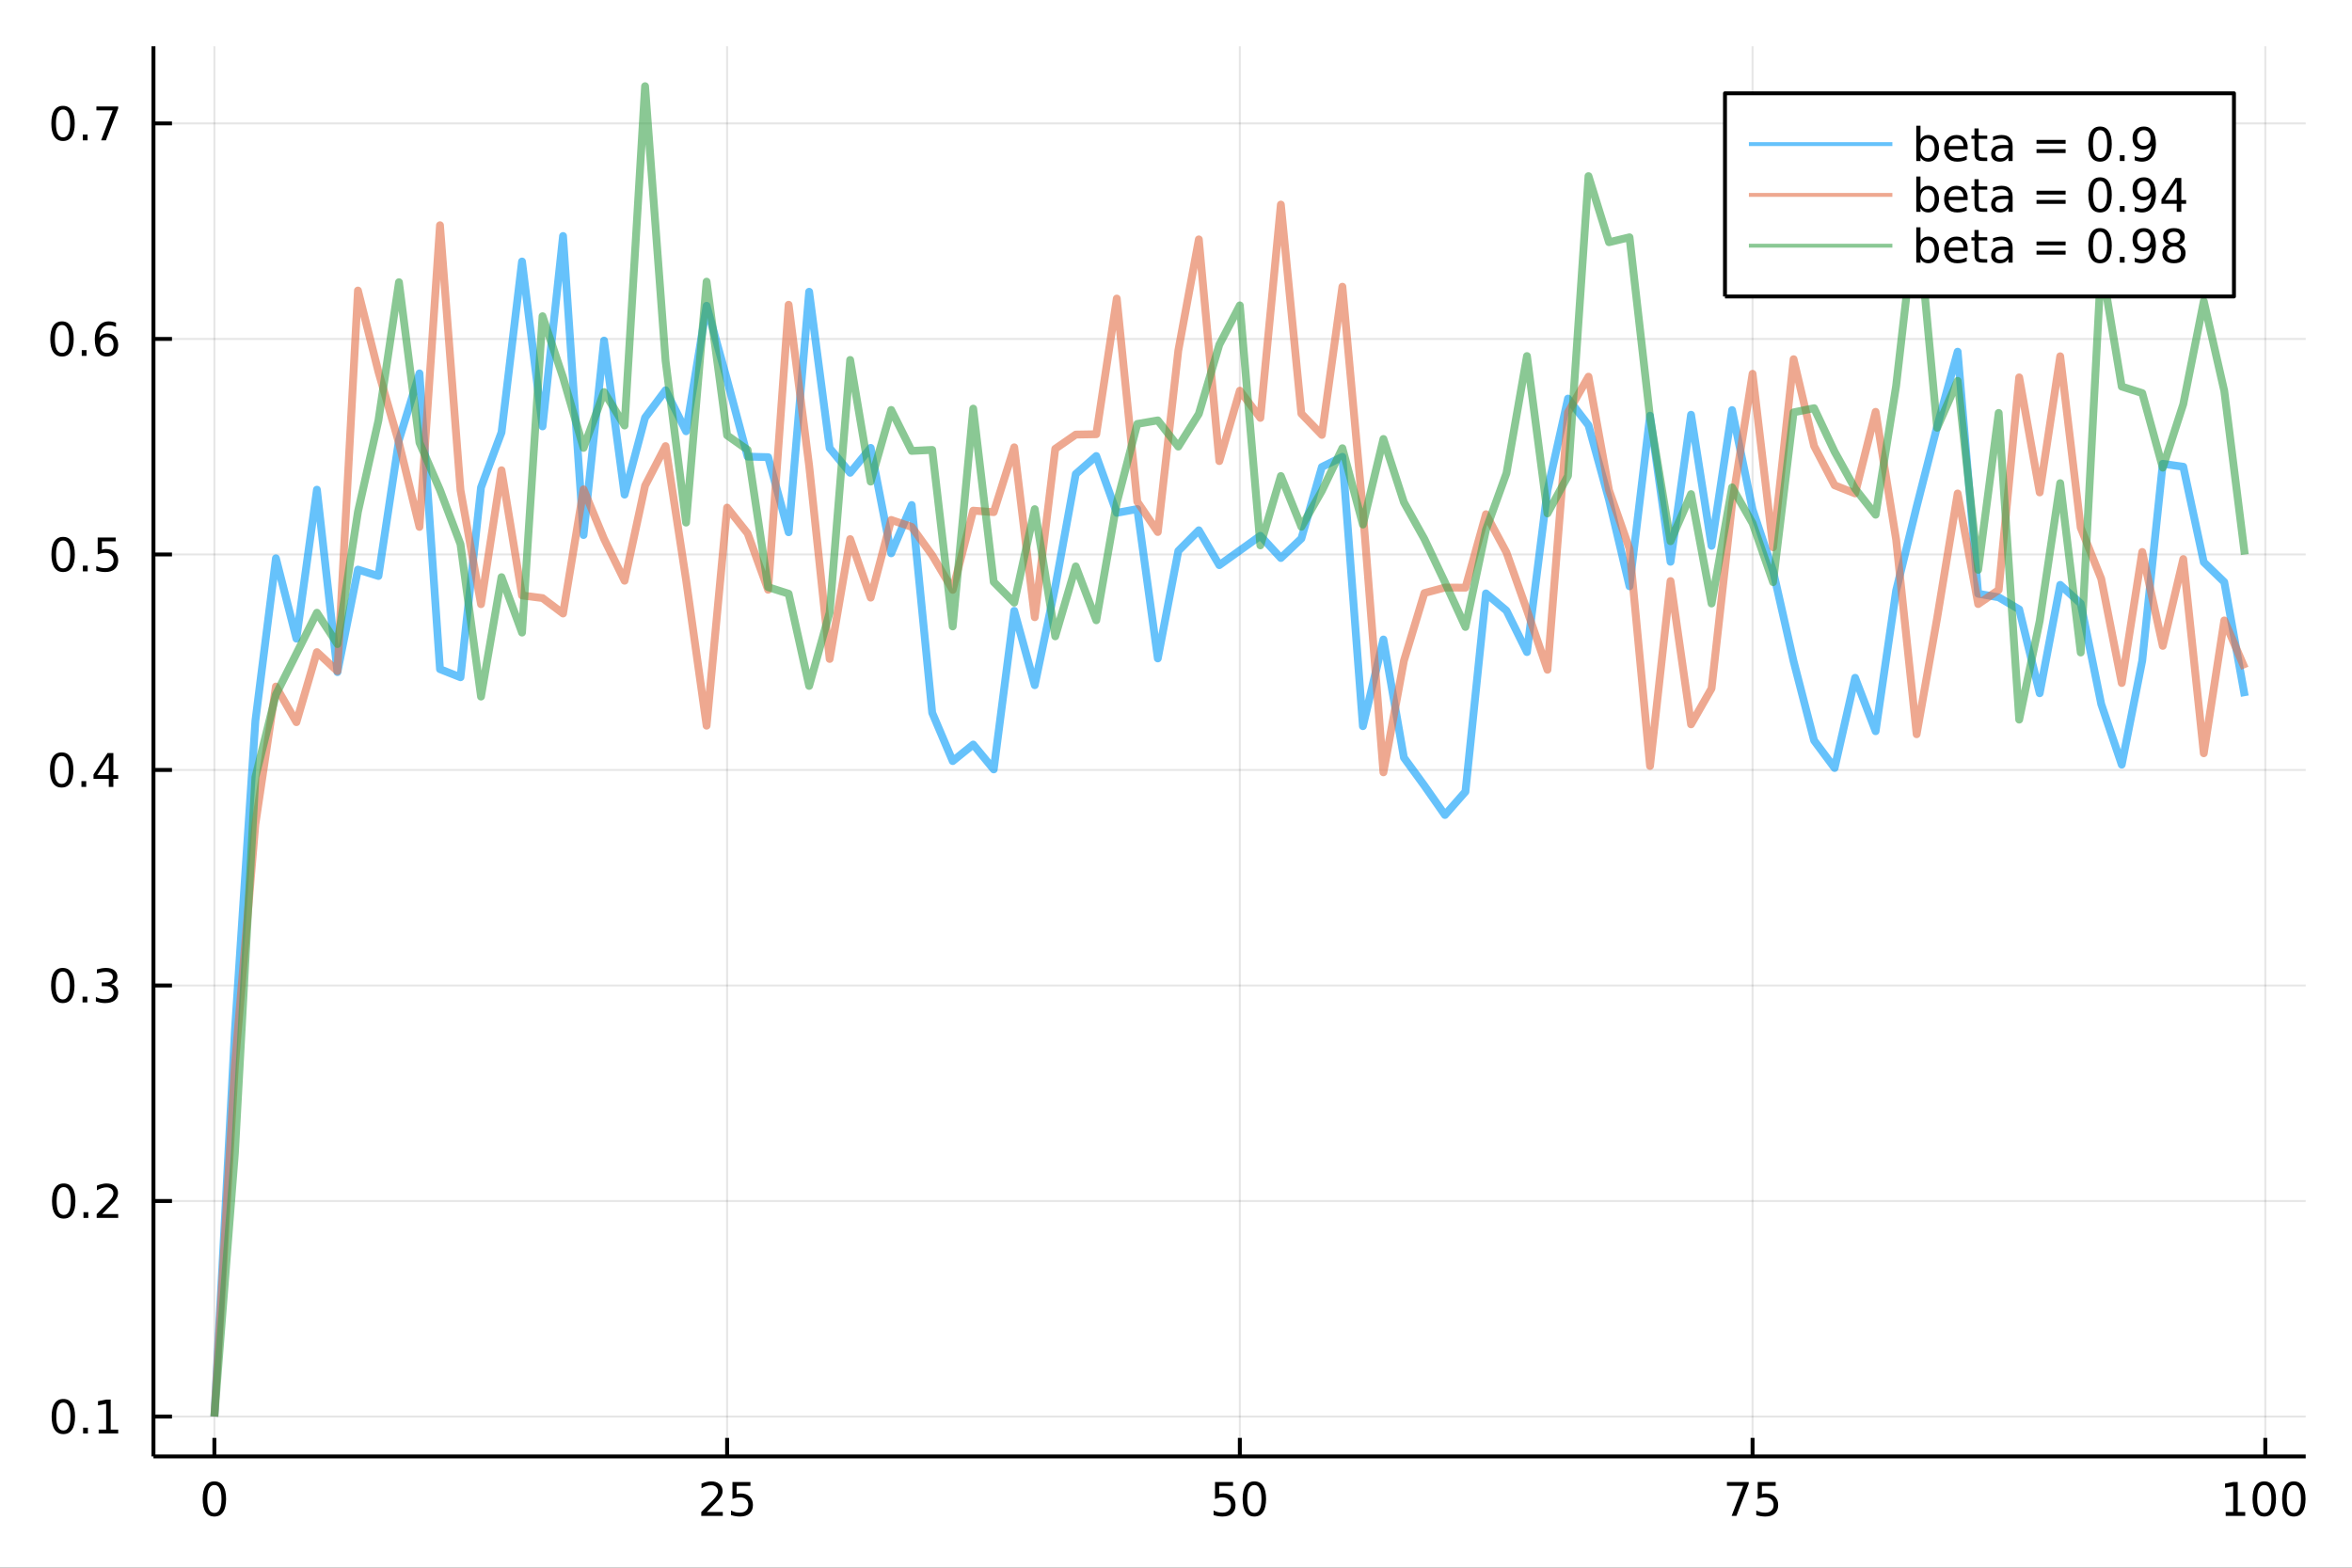 <?xml version="1.0" encoding="utf-8"?>
<svg xmlns="http://www.w3.org/2000/svg" xmlns:xlink="http://www.w3.org/1999/xlink" width="600" height="400" viewBox="0 0 2400 1600">
<rect x="0" y="0" width="2400" height="1600" fill="#333333" stroke="none"/>
<defs>
  <clipPath id="clip420">
    <rect x="0" y="0" width="2400" height="1600"/>
  </clipPath>
</defs>
<path clip-path="url(#clip420)" d="
M0 1600 L2400 1600 L2400 0 L0 0  Z
  " fill="#ffffff" fill-rule="evenodd" fill-opacity="1"/>
<defs>
  <clipPath id="clip421">
    <rect x="480" y="0" width="1681" height="1600"/>
  </clipPath>
</defs>
<path clip-path="url(#clip420)" d="
M156.598 1486.45 L2352.76 1486.45 L2352.76 47.244 L156.598 47.244  Z
  " fill="#ffffff" fill-rule="evenodd" fill-opacity="1"/>
<defs>
  <clipPath id="clip422">
    <rect x="156" y="47" width="2197" height="1440"/>
  </clipPath>
</defs>
<polyline clip-path="url(#clip422)" style="stroke:#000000; stroke-linecap:butt; stroke-linejoin:round; stroke-width:2; stroke-opacity:0.1; fill:none" points="
  218.754,1486.45 218.754,47.244 
  "/>
<polyline clip-path="url(#clip422)" style="stroke:#000000; stroke-linecap:butt; stroke-linejoin:round; stroke-width:2; stroke-opacity:0.1; fill:none" points="
  741.947,1486.45 741.947,47.244 
  "/>
<polyline clip-path="url(#clip422)" style="stroke:#000000; stroke-linecap:butt; stroke-linejoin:round; stroke-width:2; stroke-opacity:0.1; fill:none" points="
  1265.14,1486.45 1265.14,47.244 
  "/>
<polyline clip-path="url(#clip422)" style="stroke:#000000; stroke-linecap:butt; stroke-linejoin:round; stroke-width:2; stroke-opacity:0.1; fill:none" points="
  1788.33,1486.45 1788.33,47.244 
  "/>
<polyline clip-path="url(#clip422)" style="stroke:#000000; stroke-linecap:butt; stroke-linejoin:round; stroke-width:2; stroke-opacity:0.1; fill:none" points="
  2311.53,1486.45 2311.53,47.244 
  "/>
<polyline clip-path="url(#clip420)" style="stroke:#000000; stroke-linecap:butt; stroke-linejoin:round; stroke-width:4; stroke-opacity:1; fill:none" points="
  156.598,1486.45 2352.76,1486.45 
  "/>
<polyline clip-path="url(#clip420)" style="stroke:#000000; stroke-linecap:butt; stroke-linejoin:round; stroke-width:4; stroke-opacity:1; fill:none" points="
  218.754,1486.45 218.754,1467.55 
  "/>
<polyline clip-path="url(#clip420)" style="stroke:#000000; stroke-linecap:butt; stroke-linejoin:round; stroke-width:4; stroke-opacity:1; fill:none" points="
  741.947,1486.45 741.947,1467.55 
  "/>
<polyline clip-path="url(#clip420)" style="stroke:#000000; stroke-linecap:butt; stroke-linejoin:round; stroke-width:4; stroke-opacity:1; fill:none" points="
  1265.14,1486.45 1265.14,1467.55 
  "/>
<polyline clip-path="url(#clip420)" style="stroke:#000000; stroke-linecap:butt; stroke-linejoin:round; stroke-width:4; stroke-opacity:1; fill:none" points="
  1788.33,1486.45 1788.33,1467.55 
  "/>
<polyline clip-path="url(#clip420)" style="stroke:#000000; stroke-linecap:butt; stroke-linejoin:round; stroke-width:4; stroke-opacity:1; fill:none" points="
  2311.53,1486.45 2311.53,1467.55 
  "/>
<path clip-path="url(#clip420)" d="M218.754 1515.64 Q215.143 1515.64 213.314 1519.2 Q211.508 1522.75 211.508 1529.87 Q211.508 1536.98 213.314 1540.55 Q215.143 1544.09 218.754 1544.09 Q222.388 1544.09 224.193 1540.55 Q226.022 1536.98 226.022 1529.87 Q226.022 1522.75 224.193 1519.2 Q222.388 1515.64 218.754 1515.64 M218.754 1511.93 Q224.564 1511.93 227.619 1516.54 Q230.698 1521.12 230.698 1529.87 Q230.698 1538.6 227.619 1543.21 Q224.564 1547.79 218.754 1547.79 Q212.943 1547.79 209.865 1543.21 Q206.809 1538.6 206.809 1529.87 Q206.809 1521.12 209.865 1516.54 Q212.943 1511.93 218.754 1511.93 Z" fill="#000000" fill-rule="evenodd" fill-opacity="1" /><path clip-path="url(#clip420)" d="M721.218 1543.18 L737.538 1543.18 L737.538 1547.12 L715.593 1547.12 L715.593 1543.18 Q718.255 1540.43 722.839 1535.8 Q727.445 1531.15 728.626 1529.81 Q730.871 1527.28 731.751 1525.55 Q732.653 1523.79 732.653 1522.1 Q732.653 1519.34 730.709 1517.61 Q728.788 1515.87 725.686 1515.87 Q723.487 1515.87 721.033 1516.63 Q718.603 1517.4 715.825 1518.95 L715.825 1514.23 Q718.649 1513.09 721.102 1512.51 Q723.556 1511.93 725.593 1511.93 Q730.964 1511.93 734.158 1514.62 Q737.352 1517.31 737.352 1521.8 Q737.352 1523.93 736.542 1525.85 Q735.755 1527.74 733.649 1530.34 Q733.07 1531.01 729.968 1534.23 Q726.866 1537.42 721.218 1543.18 Z" fill="#000000" fill-rule="evenodd" fill-opacity="1" /><path clip-path="url(#clip420)" d="M747.399 1512.56 L765.755 1512.56 L765.755 1516.5 L751.681 1516.5 L751.681 1524.97 Q752.7 1524.62 753.718 1524.46 Q754.737 1524.27 755.755 1524.27 Q761.542 1524.27 764.922 1527.44 Q768.301 1530.62 768.301 1536.03 Q768.301 1541.61 764.829 1544.71 Q761.357 1547.79 755.037 1547.79 Q752.862 1547.79 750.593 1547.42 Q748.348 1547.05 745.94 1546.31 L745.94 1541.61 Q748.024 1542.74 750.246 1543.3 Q752.468 1543.86 754.945 1543.86 Q758.95 1543.86 761.287 1541.75 Q763.625 1539.64 763.625 1536.03 Q763.625 1532.42 761.287 1530.31 Q758.95 1528.21 754.945 1528.21 Q753.07 1528.21 751.195 1528.62 Q749.343 1529.04 747.399 1529.92 L747.399 1512.56 Z" fill="#000000" fill-rule="evenodd" fill-opacity="1" /><path clip-path="url(#clip420)" d="M1239.84 1512.56 L1258.2 1512.56 L1258.2 1516.5 L1244.12 1516.5 L1244.12 1524.97 Q1245.14 1524.62 1246.16 1524.46 Q1247.18 1524.27 1248.2 1524.27 Q1253.98 1524.27 1257.36 1527.44 Q1260.74 1530.62 1260.74 1536.03 Q1260.74 1541.61 1257.27 1544.71 Q1253.8 1547.79 1247.48 1547.79 Q1245.3 1547.79 1243.03 1547.42 Q1240.79 1547.05 1238.38 1546.31 L1238.38 1541.61 Q1240.47 1542.74 1242.69 1543.3 Q1244.91 1543.86 1247.39 1543.86 Q1251.39 1543.86 1253.73 1541.75 Q1256.07 1539.64 1256.07 1536.03 Q1256.07 1532.42 1253.73 1530.31 Q1251.39 1528.21 1247.39 1528.21 Q1245.51 1528.21 1243.64 1528.62 Q1241.78 1529.04 1239.84 1529.92 L1239.84 1512.56 Z" fill="#000000" fill-rule="evenodd" fill-opacity="1" /><path clip-path="url(#clip420)" d="M1279.96 1515.64 Q1276.34 1515.64 1274.52 1519.2 Q1272.71 1522.75 1272.71 1529.87 Q1272.71 1536.98 1274.52 1540.55 Q1276.34 1544.09 1279.96 1544.09 Q1283.59 1544.09 1285.4 1540.55 Q1287.22 1536.98 1287.22 1529.87 Q1287.22 1522.75 1285.4 1519.2 Q1283.59 1515.64 1279.96 1515.64 M1279.96 1511.93 Q1285.77 1511.93 1288.82 1516.54 Q1291.9 1521.12 1291.9 1529.87 Q1291.9 1538.6 1288.82 1543.21 Q1285.77 1547.79 1279.96 1547.79 Q1274.15 1547.79 1271.07 1543.21 Q1268.01 1538.6 1268.01 1529.87 Q1268.01 1521.12 1271.07 1516.54 Q1274.15 1511.93 1279.96 1511.93 Z" fill="#000000" fill-rule="evenodd" fill-opacity="1" /><path clip-path="url(#clip420)" d="M1762.19 1512.56 L1784.41 1512.56 L1784.41 1514.55 L1771.86 1547.12 L1766.98 1547.12 L1778.79 1516.5 L1762.19 1516.5 L1762.19 1512.56 Z" fill="#000000" fill-rule="evenodd" fill-opacity="1" /><path clip-path="url(#clip420)" d="M1793.58 1512.56 L1811.93 1512.56 L1811.93 1516.5 L1797.86 1516.5 L1797.86 1524.97 Q1798.88 1524.62 1799.9 1524.46 Q1800.92 1524.27 1801.93 1524.27 Q1807.72 1524.27 1811.1 1527.44 Q1814.48 1530.62 1814.48 1536.03 Q1814.48 1541.61 1811.01 1544.71 Q1807.54 1547.79 1801.22 1547.79 Q1799.04 1547.79 1796.77 1547.42 Q1794.53 1547.05 1792.12 1546.31 L1792.12 1541.61 Q1794.2 1542.74 1796.42 1543.3 Q1798.65 1543.86 1801.12 1543.86 Q1805.13 1543.86 1807.47 1541.75 Q1809.8 1539.64 1809.8 1536.03 Q1809.8 1532.42 1807.47 1530.31 Q1805.13 1528.21 1801.12 1528.21 Q1799.25 1528.21 1797.37 1528.62 Q1795.52 1529.04 1793.58 1529.92 L1793.58 1512.56 Z" fill="#000000" fill-rule="evenodd" fill-opacity="1" /><path clip-path="url(#clip420)" d="M2271.13 1543.18 L2278.77 1543.18 L2278.77 1516.82 L2270.46 1518.49 L2270.46 1514.23 L2278.73 1512.56 L2283.4 1512.56 L2283.4 1543.18 L2291.04 1543.18 L2291.04 1547.12 L2271.13 1547.12 L2271.13 1543.18 Z" fill="#000000" fill-rule="evenodd" fill-opacity="1" /><path clip-path="url(#clip420)" d="M2310.49 1515.64 Q2306.88 1515.64 2305.05 1519.2 Q2303.24 1522.75 2303.24 1529.87 Q2303.24 1536.98 2305.05 1540.55 Q2306.88 1544.09 2310.49 1544.09 Q2314.12 1544.09 2315.93 1540.55 Q2317.76 1536.98 2317.76 1529.87 Q2317.76 1522.75 2315.93 1519.2 Q2314.12 1515.64 2310.49 1515.64 M2310.49 1511.93 Q2316.3 1511.93 2319.35 1516.54 Q2322.43 1521.12 2322.43 1529.87 Q2322.43 1538.6 2319.35 1543.21 Q2316.3 1547.79 2310.49 1547.79 Q2304.68 1547.79 2301.6 1543.21 Q2298.54 1538.6 2298.54 1529.87 Q2298.54 1521.12 2301.6 1516.54 Q2304.68 1511.93 2310.49 1511.93 Z" fill="#000000" fill-rule="evenodd" fill-opacity="1" /><path clip-path="url(#clip420)" d="M2340.65 1515.64 Q2337.04 1515.64 2335.21 1519.2 Q2333.4 1522.75 2333.4 1529.87 Q2333.4 1536.98 2335.21 1540.55 Q2337.04 1544.09 2340.65 1544.09 Q2344.28 1544.09 2346.09 1540.55 Q2347.92 1536.98 2347.92 1529.87 Q2347.92 1522.75 2346.09 1519.2 Q2344.28 1515.64 2340.65 1515.64 M2340.65 1511.93 Q2346.46 1511.93 2349.51 1516.54 Q2352.59 1521.12 2352.59 1529.87 Q2352.59 1538.6 2349.51 1543.21 Q2346.46 1547.79 2340.65 1547.79 Q2334.84 1547.79 2331.76 1543.21 Q2328.7 1538.6 2328.7 1529.87 Q2328.7 1521.12 2331.76 1516.54 Q2334.84 1511.93 2340.65 1511.93 Z" fill="#000000" fill-rule="evenodd" fill-opacity="1" /><polyline clip-path="url(#clip422)" style="stroke:#000000; stroke-linecap:butt; stroke-linejoin:round; stroke-width:2; stroke-opacity:0.1; fill:none" points="
  156.598,1445.72 2352.76,1445.72 
  "/>
<polyline clip-path="url(#clip422)" style="stroke:#000000; stroke-linecap:butt; stroke-linejoin:round; stroke-width:2; stroke-opacity:0.1; fill:none" points="
  156.598,1225.76 2352.76,1225.76 
  "/>
<polyline clip-path="url(#clip422)" style="stroke:#000000; stroke-linecap:butt; stroke-linejoin:round; stroke-width:2; stroke-opacity:0.1; fill:none" points="
  156.598,1005.79 2352.76,1005.79 
  "/>
<polyline clip-path="url(#clip422)" style="stroke:#000000; stroke-linecap:butt; stroke-linejoin:round; stroke-width:2; stroke-opacity:0.1; fill:none" points="
  156.598,785.834 2352.76,785.834 
  "/>
<polyline clip-path="url(#clip422)" style="stroke:#000000; stroke-linecap:butt; stroke-linejoin:round; stroke-width:2; stroke-opacity:0.1; fill:none" points="
  156.598,565.874 2352.76,565.874 
  "/>
<polyline clip-path="url(#clip422)" style="stroke:#000000; stroke-linecap:butt; stroke-linejoin:round; stroke-width:2; stroke-opacity:0.1; fill:none" points="
  156.598,345.913 2352.76,345.913 
  "/>
<polyline clip-path="url(#clip422)" style="stroke:#000000; stroke-linecap:butt; stroke-linejoin:round; stroke-width:2; stroke-opacity:0.1; fill:none" points="
  156.598,125.953 2352.76,125.953 
  "/>
<polyline clip-path="url(#clip420)" style="stroke:#000000; stroke-linecap:butt; stroke-linejoin:round; stroke-width:4; stroke-opacity:1; fill:none" points="
  156.598,1486.45 156.598,47.244 
  "/>
<polyline clip-path="url(#clip420)" style="stroke:#000000; stroke-linecap:butt; stroke-linejoin:round; stroke-width:4; stroke-opacity:1; fill:none" points="
  156.598,1445.72 175.496,1445.72 
  "/>
<polyline clip-path="url(#clip420)" style="stroke:#000000; stroke-linecap:butt; stroke-linejoin:round; stroke-width:4; stroke-opacity:1; fill:none" points="
  156.598,1225.76 175.496,1225.76 
  "/>
<polyline clip-path="url(#clip420)" style="stroke:#000000; stroke-linecap:butt; stroke-linejoin:round; stroke-width:4; stroke-opacity:1; fill:none" points="
  156.598,1005.79 175.496,1005.79 
  "/>
<polyline clip-path="url(#clip420)" style="stroke:#000000; stroke-linecap:butt; stroke-linejoin:round; stroke-width:4; stroke-opacity:1; fill:none" points="
  156.598,785.834 175.496,785.834 
  "/>
<polyline clip-path="url(#clip420)" style="stroke:#000000; stroke-linecap:butt; stroke-linejoin:round; stroke-width:4; stroke-opacity:1; fill:none" points="
  156.598,565.874 175.496,565.874 
  "/>
<polyline clip-path="url(#clip420)" style="stroke:#000000; stroke-linecap:butt; stroke-linejoin:round; stroke-width:4; stroke-opacity:1; fill:none" points="
  156.598,345.913 175.496,345.913 
  "/>
<polyline clip-path="url(#clip420)" style="stroke:#000000; stroke-linecap:butt; stroke-linejoin:round; stroke-width:4; stroke-opacity:1; fill:none" points="
  156.598,125.953 175.496,125.953 
  "/>
<path clip-path="url(#clip420)" d="M64.65 1431.51 Q61.038 1431.51 59.21 1435.08 Q57.404 1438.62 57.404 1445.75 Q57.404 1452.86 59.21 1456.42 Q61.038 1459.96 64.65 1459.96 Q68.284 1459.96 70.089 1456.42 Q71.918 1452.86 71.918 1445.75 Q71.918 1438.62 70.089 1435.08 Q68.284 1431.51 64.65 1431.51 M64.65 1427.81 Q70.46 1427.81 73.515 1432.42 Q76.594 1437 76.594 1445.75 Q76.594 1454.48 73.515 1459.08 Q70.46 1463.67 64.65 1463.67 Q58.839 1463.67 55.761 1459.08 Q52.705 1454.48 52.705 1445.75 Q52.705 1437 55.761 1432.42 Q58.839 1427.81 64.65 1427.81 Z" fill="#000000" fill-rule="evenodd" fill-opacity="1" /><path clip-path="url(#clip420)" d="M84.811 1457.12 L89.696 1457.12 L89.696 1463 L84.811 1463 L84.811 1457.12 Z" fill="#000000" fill-rule="evenodd" fill-opacity="1" /><path clip-path="url(#clip420)" d="M100.691 1459.06 L108.33 1459.06 L108.33 1432.69 L100.02 1434.36 L100.02 1430.1 L108.283 1428.44 L112.959 1428.44 L112.959 1459.06 L120.598 1459.06 L120.598 1463 L100.691 1463 L100.691 1459.06 Z" fill="#000000" fill-rule="evenodd" fill-opacity="1" /><path clip-path="url(#clip420)" d="M65.02 1211.55 Q61.409 1211.55 59.58 1215.12 Q57.775 1218.66 57.775 1225.79 Q57.775 1232.9 59.58 1236.46 Q61.409 1240 65.02 1240 Q68.654 1240 70.46 1236.46 Q72.288 1232.9 72.288 1225.79 Q72.288 1218.66 70.46 1215.12 Q68.654 1211.55 65.02 1211.55 M65.02 1207.85 Q70.83 1207.85 73.885 1212.46 Q76.964 1217.04 76.964 1225.79 Q76.964 1234.52 73.885 1239.12 Q70.83 1243.71 65.02 1243.71 Q59.21 1243.71 56.131 1239.12 Q53.075 1234.52 53.075 1225.79 Q53.075 1217.04 56.131 1212.46 Q59.21 1207.85 65.02 1207.85 Z" fill="#000000" fill-rule="evenodd" fill-opacity="1" /><path clip-path="url(#clip420)" d="M85.182 1237.16 L90.066 1237.16 L90.066 1243.04 L85.182 1243.04 L85.182 1237.16 Z" fill="#000000" fill-rule="evenodd" fill-opacity="1" /><path clip-path="url(#clip420)" d="M104.279 1239.1 L120.598 1239.1 L120.598 1243.04 L98.654 1243.04 L98.654 1239.1 Q101.316 1236.35 105.899 1231.72 Q110.506 1227.06 111.686 1225.72 Q113.932 1223.2 114.811 1221.46 Q115.714 1219.7 115.714 1218.01 Q115.714 1215.26 113.77 1213.52 Q111.848 1211.79 108.746 1211.79 Q106.547 1211.79 104.094 1212.55 Q101.663 1213.31 98.885 1214.86 L98.885 1210.14 Q101.709 1209.01 104.163 1208.43 Q106.617 1207.85 108.654 1207.85 Q114.024 1207.85 117.219 1210.54 Q120.413 1213.22 120.413 1217.71 Q120.413 1219.84 119.603 1221.76 Q118.816 1223.66 116.709 1226.25 Q116.131 1226.92 113.029 1230.14 Q109.927 1233.34 104.279 1239.1 Z" fill="#000000" fill-rule="evenodd" fill-opacity="1" /><path clip-path="url(#clip420)" d="M64.071 991.593 Q60.46 991.593 58.631 995.158 Q56.825 998.7 56.825 1005.83 Q56.825 1012.94 58.631 1016.5 Q60.46 1020.04 64.071 1020.04 Q67.705 1020.04 69.51 1016.5 Q71.339 1012.94 71.339 1005.83 Q71.339 998.7 69.51 995.158 Q67.705 991.593 64.071 991.593 M64.071 987.89 Q69.881 987.89 72.936 992.496 Q76.015 997.08 76.015 1005.83 Q76.015 1014.56 72.936 1019.16 Q69.881 1023.75 64.071 1023.75 Q58.261 1023.75 55.182 1019.16 Q52.126 1014.56 52.126 1005.83 Q52.126 997.08 55.182 992.496 Q58.261 987.89 64.071 987.89 Z" fill="#000000" fill-rule="evenodd" fill-opacity="1" /><path clip-path="url(#clip420)" d="M84.233 1017.2 L89.117 1017.2 L89.117 1023.07 L84.233 1023.07 L84.233 1017.2 Z" fill="#000000" fill-rule="evenodd" fill-opacity="1" /><path clip-path="url(#clip420)" d="M113.469 1004.44 Q116.825 1005.16 118.7 1007.43 Q120.598 1009.7 120.598 1013.03 Q120.598 1018.14 117.08 1020.95 Q113.561 1023.75 107.08 1023.75 Q104.904 1023.75 102.589 1023.31 Q100.297 1022.89 97.844 1022.03 L97.844 1017.52 Q99.788 1018.65 102.103 1019.23 Q104.418 1019.81 106.941 1019.81 Q111.339 1019.81 113.631 1018.07 Q115.945 1016.34 115.945 1013.03 Q115.945 1009.97 113.793 1008.26 Q111.663 1006.52 107.844 1006.52 L103.816 1006.52 L103.816 1002.68 L108.029 1002.68 Q111.478 1002.68 113.307 1001.32 Q115.135 999.927 115.135 997.334 Q115.135 994.672 113.237 993.26 Q111.362 991.825 107.844 991.825 Q105.922 991.825 103.723 992.242 Q101.524 992.658 98.885 993.538 L98.885 989.371 Q101.547 988.631 103.862 988.26 Q106.2 987.89 108.26 987.89 Q113.584 987.89 116.686 990.32 Q119.788 992.728 119.788 996.848 Q119.788 999.718 118.145 1001.71 Q116.501 1003.68 113.469 1004.44 Z" fill="#000000" fill-rule="evenodd" fill-opacity="1" /><path clip-path="url(#clip420)" d="M62.937 771.633 Q59.325 771.633 57.497 775.198 Q55.691 778.739 55.691 785.869 Q55.691 792.975 57.497 796.54 Q59.325 800.082 62.937 800.082 Q66.571 800.082 68.376 796.54 Q70.205 792.975 70.205 785.869 Q70.205 778.739 68.376 775.198 Q66.571 771.633 62.937 771.633 M62.937 767.929 Q68.747 767.929 71.802 772.536 Q74.881 777.119 74.881 785.869 Q74.881 794.596 71.802 799.202 Q68.747 803.786 62.937 803.786 Q57.126 803.786 54.048 799.202 Q50.992 794.596 50.992 785.869 Q50.992 777.119 54.048 772.536 Q57.126 767.929 62.937 767.929 Z" fill="#000000" fill-rule="evenodd" fill-opacity="1" /><path clip-path="url(#clip420)" d="M83.098 797.235 L87.983 797.235 L87.983 803.114 L83.098 803.114 L83.098 797.235 Z" fill="#000000" fill-rule="evenodd" fill-opacity="1" /><path clip-path="url(#clip420)" d="M111.015 772.628 L99.21 791.077 L111.015 791.077 L111.015 772.628 M109.788 768.554 L115.668 768.554 L115.668 791.077 L120.598 791.077 L120.598 794.966 L115.668 794.966 L115.668 803.114 L111.015 803.114 L111.015 794.966 L95.413 794.966 L95.413 790.452 L109.788 768.554 Z" fill="#000000" fill-rule="evenodd" fill-opacity="1" /><path clip-path="url(#clip420)" d="M64.418 551.673 Q60.807 551.673 58.978 555.237 Q57.173 558.779 57.173 565.909 Q57.173 573.015 58.978 576.58 Q60.807 580.121 64.418 580.121 Q68.052 580.121 69.858 576.58 Q71.686 573.015 71.686 565.909 Q71.686 558.779 69.858 555.237 Q68.052 551.673 64.418 551.673 M64.418 547.969 Q70.228 547.969 73.284 552.575 Q76.362 557.159 76.362 565.909 Q76.362 574.635 73.284 579.242 Q70.228 583.825 64.418 583.825 Q58.608 583.825 55.529 579.242 Q52.474 574.635 52.474 565.909 Q52.474 557.159 55.529 552.575 Q58.608 547.969 64.418 547.969 Z" fill="#000000" fill-rule="evenodd" fill-opacity="1" /><path clip-path="url(#clip420)" d="M84.58 577.274 L89.464 577.274 L89.464 583.154 L84.58 583.154 L84.58 577.274 Z" fill="#000000" fill-rule="evenodd" fill-opacity="1" /><path clip-path="url(#clip420)" d="M99.696 548.594 L118.052 548.594 L118.052 552.529 L103.978 552.529 L103.978 561.001 Q104.996 560.654 106.015 560.492 Q107.033 560.307 108.052 560.307 Q113.839 560.307 117.219 563.478 Q120.598 566.649 120.598 572.066 Q120.598 577.645 117.126 580.746 Q113.654 583.825 107.334 583.825 Q105.159 583.825 102.89 583.455 Q100.645 583.084 98.237 582.344 L98.237 577.645 Q100.321 578.779 102.543 579.334 Q104.765 579.89 107.242 579.89 Q111.246 579.89 113.584 577.784 Q115.922 575.677 115.922 572.066 Q115.922 568.455 113.584 566.348 Q111.246 564.242 107.242 564.242 Q105.367 564.242 103.492 564.659 Q101.64 565.075 99.696 565.955 L99.696 548.594 Z" fill="#000000" fill-rule="evenodd" fill-opacity="1" /><path clip-path="url(#clip420)" d="M63.261 331.712 Q59.65 331.712 57.821 335.277 Q56.015 338.819 56.015 345.948 Q56.015 353.055 57.821 356.619 Q59.65 360.161 63.261 360.161 Q66.895 360.161 68.7 356.619 Q70.529 353.055 70.529 345.948 Q70.529 338.819 68.7 335.277 Q66.895 331.712 63.261 331.712 M63.261 328.008 Q69.071 328.008 72.126 332.615 Q75.205 337.198 75.205 345.948 Q75.205 354.675 72.126 359.281 Q69.071 363.865 63.261 363.865 Q57.45 363.865 54.372 359.281 Q51.316 354.675 51.316 345.948 Q51.316 337.198 54.372 332.615 Q57.45 328.008 63.261 328.008 Z" fill="#000000" fill-rule="evenodd" fill-opacity="1" /><path clip-path="url(#clip420)" d="M83.422 357.314 L88.307 357.314 L88.307 363.193 L83.422 363.193 L83.422 357.314 Z" fill="#000000" fill-rule="evenodd" fill-opacity="1" /><path clip-path="url(#clip420)" d="M109.071 344.05 Q105.922 344.05 104.071 346.203 Q102.242 348.355 102.242 352.105 Q102.242 355.832 104.071 358.008 Q105.922 360.161 109.071 360.161 Q112.219 360.161 114.047 358.008 Q115.899 355.832 115.899 352.105 Q115.899 348.355 114.047 346.203 Q112.219 344.05 109.071 344.05 M118.353 329.397 L118.353 333.657 Q116.594 332.823 114.788 332.383 Q113.006 331.944 111.246 331.944 Q106.617 331.944 104.163 335.069 Q101.733 338.194 101.385 344.513 Q102.751 342.499 104.811 341.434 Q106.871 340.346 109.348 340.346 Q114.557 340.346 117.566 343.518 Q120.598 346.666 120.598 352.105 Q120.598 357.43 117.45 360.647 Q114.302 363.865 109.071 363.865 Q103.075 363.865 99.904 359.281 Q96.733 354.675 96.733 345.948 Q96.733 337.754 100.621 332.893 Q104.51 328.008 111.061 328.008 Q112.82 328.008 114.603 328.356 Q116.408 328.703 118.353 329.397 Z" fill="#000000" fill-rule="evenodd" fill-opacity="1" /><path clip-path="url(#clip420)" d="M64.325 111.752 Q60.714 111.752 58.886 115.316 Q57.08 118.858 57.08 125.988 Q57.08 133.094 58.886 136.659 Q60.714 140.201 64.325 140.201 Q67.96 140.201 69.765 136.659 Q71.594 133.094 71.594 125.988 Q71.594 118.858 69.765 115.316 Q67.96 111.752 64.325 111.752 M64.325 108.048 Q70.135 108.048 73.191 112.654 Q76.27 117.238 76.27 125.988 Q76.27 134.714 73.191 139.321 Q70.135 143.904 64.325 143.904 Q58.515 143.904 55.437 139.321 Q52.381 134.714 52.381 125.988 Q52.381 117.238 55.437 112.654 Q58.515 108.048 64.325 108.048 Z" fill="#000000" fill-rule="evenodd" fill-opacity="1" /><path clip-path="url(#clip420)" d="M84.487 137.353 L89.371 137.353 L89.371 143.233 L84.487 143.233 L84.487 137.353 Z" fill="#000000" fill-rule="evenodd" fill-opacity="1" /><path clip-path="url(#clip420)" d="M98.376 108.673 L120.598 108.673 L120.598 110.664 L108.052 143.233 L103.168 143.233 L114.973 112.608 L98.376 112.608 L98.376 108.673 Z" fill="#000000" fill-rule="evenodd" fill-opacity="1" /><polyline clip-path="url(#clip422)" style="stroke:#009af9; stroke-linecap:butt; stroke-linejoin:round; stroke-width:8; stroke-opacity:0.6; fill:none" points="
  218.754,1445.72 239.681,1052.19 260.609,735.672 281.537,569.8 302.465,651.797 323.392,499.764 344.32,685.961 365.248,581.324 386.176,587.873 407.103,449.082 
  428.031,381.071 448.959,682.959 469.887,691.239 490.814,497.496 511.742,441.285 532.67,266.882 553.598,435.202 574.525,240.873 595.453,546.069 616.381,347.571 
  637.309,504.836 658.236,426.257 679.164,398.269 700.092,440.159 721.02,312.087 741.947,387.835 762.875,466.026 783.803,466.58 804.731,543.244 825.658,297.764 
  846.586,457.409 867.514,482.548 888.442,457.099 909.369,564.751 930.297,515.415 951.225,727.495 972.152,776.786 993.08,759.874 1014.01,785.286 1034.94,623.42 
  1055.86,699.304 1076.79,599.004 1097.72,483.778 1118.65,465.406 1139.57,523.419 1160.5,519.538 1181.43,672.02 1202.36,562.306 1223.29,541.2 1244.21,576.792 
  1265.14,561.809 1286.07,546.826 1307,569.533 1327.92,549.657 1348.85,476.597 1369.78,466.237 1390.71,741.153 1411.64,652.678 1432.56,773.246 1453.49,801.89 
  1474.42,831.797 1495.35,807.995 1516.27,605.659 1537.2,623.218 1558.13,665.528 1579.06,500.459 1599.98,406.794 1620.91,434.039 1641.84,510.046 1662.77,598.358 
  1683.7,424.275 1704.62,573.369 1725.55,423.3 1746.48,557.079 1767.41,418.524 1788.33,519.948 1809.26,582.603 1830.19,674.89 1851.12,755.746 1872.05,783.85 
  1892.97,691.757 1913.9,746.293 1934.83,602.715 1955.76,517.131 1976.68,435.249 1997.61,358.924 2018.54,605.989 2039.47,609.606 2060.4,621.926 2081.32,707.555 
  2102.25,596.911 2123.18,615.96 2144.11,718.637 2165.03,780.42 2185.96,674.237 2206.89,473.353 2227.82,476.344 2248.75,573.788 2269.67,594.067 2290.6,710.507 
  
  "/>
<polyline clip-path="url(#clip422)" style="stroke:#e26f46; stroke-linecap:butt; stroke-linejoin:round; stroke-width:8; stroke-opacity:0.6; fill:none" points="
  218.754,1445.72 239.681,1087.58 260.609,841.169 281.537,700.671 302.465,737.066 323.392,665.539 344.32,684.935 365.248,296.532 386.176,379.557 407.103,452.089 
  428.031,537.798 448.959,229.888 469.887,500.208 490.814,616.659 511.742,479.952 532.67,607.708 553.598,610.399 574.525,626.165 595.453,499.453 616.381,550.055 
  637.309,592.707 658.236,495.726 679.164,455.293 700.092,591.971 721.02,740.652 741.947,518.074 762.875,544.376 783.803,601.935 804.731,311.043 825.658,475.291 
  846.586,672.54 867.514,550.212 888.442,609.983 909.369,530.659 930.297,537.745 951.225,566.682 972.152,602.023 993.08,521.173 1014.01,522.697 1034.94,456.516 
  1055.86,629.952 1076.79,458.042 1097.72,443.537 1118.65,443.181 1139.57,304.711 1160.5,512.038 1181.43,542.991 1202.36,357.775 1223.29,244.323 1244.21,470.607 
  1265.14,398.727 1286.07,426.534 1307,208.789 1327.92,422.179 1348.85,443.872 1369.78,292.601 1390.71,521.771 1411.64,788.275 1432.56,674.399 1453.49,605.276 
  1474.42,599.666 1495.35,599.788 1516.27,524.805 1537.2,563.853 1558.13,622.784 1579.06,683.598 1599.98,420.89 1620.91,384.429 1641.84,500.269 1662.77,560.135 
  1683.7,781.764 1704.62,593.018 1725.55,739.281 1746.48,702.656 1767.41,514.58 1788.33,381.494 1809.26,558.62 1830.19,366.599 1851.12,455.261 1872.05,495.285 
  1892.97,503.602 1913.9,420.32 1934.83,550.799 1955.76,749.381 1976.68,630.749 1997.61,503.616 2018.54,616.529 2039.47,602.121 2060.4,385.149 2081.32,502.595 
  2102.25,363.617 2123.18,538.552 2144.11,590.711 2165.03,697.105 2185.96,563.32 2206.89,659.184 2227.82,570.589 2248.75,768.799 2269.67,633.216 2290.6,682.018 
  
  "/>
<polyline clip-path="url(#clip422)" style="stroke:#3da44d; stroke-linecap:butt; stroke-linejoin:round; stroke-width:8; stroke-opacity:0.6; fill:none" points="
  218.754,1445.72 239.681,1177.2 260.609,793.193 281.537,708.917 302.465,667.149 323.392,625.359 344.32,657.355 365.248,522.409 386.176,429.021 407.103,288.009 
  428.031,451.77 448.959,500.085 469.887,555.441 490.814,710.945 511.742,589.043 532.67,645.629 553.598,322.726 574.525,385.16 595.453,457.144 616.381,400.146 
  637.309,434.283 658.236,87.976 679.164,368.313 700.092,533.398 721.02,287.45 741.947,444.333 762.875,459.107 783.803,599.243 804.731,605.964 825.658,700.073 
  846.586,625.156 867.514,367.35 888.442,491.55 909.369,418.394 930.297,460.203 951.225,459.193 972.152,639.372 993.08,417.039 1014.01,593.933 1034.94,615.065 
  1055.86,519.627 1076.79,649.463 1097.72,578.071 1118.65,633.087 1139.57,513.135 1160.5,432.659 1181.43,429.046 1202.36,455.825 1223.29,422.376 1244.21,351.801 
  1265.14,311.696 1286.07,556.631 1307,485.829 1327.92,537.648 1348.85,501.005 1369.78,457.45 1390.71,535.352 1411.64,448.017 1432.56,512.63 1453.49,550.192 
  1474.42,594.272 1495.35,639.876 1516.27,540.787 1537.2,483.024 1558.13,363.391 1579.06,523.993 1599.98,485.674 1620.91,179.765 1641.84,247.228 1662.77,242.171 
  1683.7,425.829 1704.62,552.389 1725.55,504.277 1746.48,615.947 1767.41,497.438 1788.33,533.985 1809.26,594.147 1830.19,420.855 1851.12,416.6 1872.05,461.031 
  1892.97,498.776 1913.9,525.34 1934.83,393.789 1955.76,211.213 1976.68,436.6 1997.61,388.709 2018.54,581.591 2039.47,421.447 2060.4,734.476 2081.32,633.668 
  2102.25,493.105 2123.18,665.978 2144.11,268.716 2165.03,394.532 2185.96,401.208 2206.89,477.3 2227.82,412.5 2248.75,307.416 2269.67,398.996 2290.6,565.998 
  
  "/>
<path clip-path="url(#clip420)" d="
M1760.19 302.578 L2279.55 302.578 L2279.55 95.218 L1760.19 95.218  Z
  " fill="#ffffff" fill-rule="evenodd" fill-opacity="1"/>
<polyline clip-path="url(#clip420)" style="stroke:#000000; stroke-linecap:butt; stroke-linejoin:round; stroke-width:4; stroke-opacity:1; fill:none" points="
  1760.19,302.578 2279.55,302.578 2279.55,95.218 1760.19,95.218 1760.19,302.578 
  "/>
<polyline clip-path="url(#clip420)" style="stroke:#009af9; stroke-linecap:butt; stroke-linejoin:round; stroke-width:4; stroke-opacity:0.6; fill:none" points="
  1784.59,147.058 1931,147.058 
  "/>
<path clip-path="url(#clip420)" d="M1974.17 151.398 Q1974.17 146.699 1972.23 144.037 Q1970.31 141.352 1966.93 141.352 Q1963.55 141.352 1961.61 144.037 Q1959.68 146.699 1959.68 151.398 Q1959.68 156.097 1961.61 158.782 Q1963.55 161.444 1966.93 161.444 Q1970.31 161.444 1972.23 158.782 Q1974.17 156.097 1974.17 151.398 M1959.68 142.347 Q1961.03 140.032 1963.06 138.921 Q1965.12 137.787 1967.97 137.787 Q1972.69 137.787 1975.63 141.537 Q1978.6 145.287 1978.6 151.398 Q1978.6 157.509 1975.63 161.259 Q1972.69 165.009 1967.97 165.009 Q1965.12 165.009 1963.06 163.898 Q1961.03 162.763 1959.68 160.449 L1959.68 164.338 L1955.4 164.338 L1955.4 128.319 L1959.68 128.319 L1959.68 142.347 Z" fill="#000000" fill-rule="evenodd" fill-opacity="1" /><path clip-path="url(#clip420)" d="M2007.83 150.31 L2007.83 152.393 L1988.25 152.393 Q1988.53 156.791 1990.89 159.106 Q1993.27 161.398 1997.51 161.398 Q1999.96 161.398 2002.25 160.796 Q2004.57 160.194 2006.84 158.99 L2006.84 163.018 Q2004.54 163.99 2002.14 164.5 Q1999.73 165.009 1997.25 165.009 Q1991.05 165.009 1987.42 161.398 Q1983.8 157.787 1983.8 151.629 Q1983.8 145.264 1987.23 141.537 Q1990.68 137.787 1996.51 137.787 Q2001.74 137.787 2004.78 141.166 Q2007.83 144.523 2007.83 150.31 M2003.57 149.06 Q2003.53 145.565 2001.6 143.481 Q1999.71 141.398 1996.56 141.398 Q1992.99 141.398 1990.84 143.412 Q1988.71 145.426 1988.39 149.083 L2003.57 149.06 Z" fill="#000000" fill-rule="evenodd" fill-opacity="1" /><path clip-path="url(#clip420)" d="M2019.04 131.051 L2019.04 138.412 L2027.81 138.412 L2027.81 141.722 L2019.04 141.722 L2019.04 155.796 Q2019.04 158.967 2019.89 159.87 Q2020.77 160.773 2023.43 160.773 L2027.81 160.773 L2027.81 164.338 L2023.43 164.338 Q2018.5 164.338 2016.63 162.509 Q2014.75 160.657 2014.75 155.796 L2014.75 141.722 L2011.63 141.722 L2011.63 138.412 L2014.75 138.412 L2014.75 131.051 L2019.04 131.051 Z" fill="#000000" fill-rule="evenodd" fill-opacity="1" /><path clip-path="url(#clip420)" d="M2045.19 151.305 Q2040.03 151.305 2038.04 152.486 Q2036.05 153.666 2036.05 156.514 Q2036.05 158.782 2037.53 160.125 Q2039.04 161.444 2041.6 161.444 Q2045.15 161.444 2047.28 158.944 Q2049.43 156.421 2049.43 152.254 L2049.43 151.305 L2045.19 151.305 M2053.69 149.546 L2053.69 164.338 L2049.43 164.338 L2049.43 160.402 Q2047.97 162.763 2045.79 163.898 Q2043.62 165.009 2040.47 165.009 Q2036.49 165.009 2034.13 162.787 Q2031.79 160.541 2031.79 156.791 Q2031.79 152.416 2034.71 150.194 Q2037.65 147.972 2043.46 147.972 L2049.43 147.972 L2049.43 147.555 Q2049.43 144.615 2047.48 143.018 Q2045.56 141.398 2042.07 141.398 Q2039.85 141.398 2037.74 141.93 Q2035.63 142.463 2033.69 143.527 L2033.69 139.592 Q2036.03 138.69 2038.23 138.25 Q2040.42 137.787 2042.51 137.787 Q2048.13 137.787 2050.91 140.703 Q2053.69 143.62 2053.69 149.546 Z" fill="#000000" fill-rule="evenodd" fill-opacity="1" /><path clip-path="url(#clip420)" d="M2078.09 142.81 L2107.76 142.81 L2107.76 146.699 L2078.09 146.699 L2078.09 142.81 M2078.09 152.254 L2107.76 152.254 L2107.76 156.189 L2078.09 156.189 L2078.09 152.254 Z" fill="#000000" fill-rule="evenodd" fill-opacity="1" /><path clip-path="url(#clip420)" d="M2142.92 132.856 Q2139.31 132.856 2137.48 136.421 Q2135.68 139.963 2135.68 147.092 Q2135.68 154.199 2137.48 157.764 Q2139.31 161.305 2142.92 161.305 Q2146.56 161.305 2148.36 157.764 Q2150.19 154.199 2150.19 147.092 Q2150.19 139.963 2148.36 136.421 Q2146.56 132.856 2142.92 132.856 M2142.92 129.153 Q2148.73 129.153 2151.79 133.759 Q2154.87 138.342 2154.87 147.092 Q2154.87 155.819 2151.79 160.426 Q2148.73 165.009 2142.92 165.009 Q2137.11 165.009 2134.03 160.426 Q2130.98 155.819 2130.98 147.092 Q2130.98 138.342 2134.03 133.759 Q2137.11 129.153 2142.92 129.153 Z" fill="#000000" fill-rule="evenodd" fill-opacity="1" /><path clip-path="url(#clip420)" d="M2163.09 158.458 L2167.97 158.458 L2167.97 164.338 L2163.09 164.338 L2163.09 158.458 Z" fill="#000000" fill-rule="evenodd" fill-opacity="1" /><path clip-path="url(#clip420)" d="M2178.29 163.62 L2178.29 159.361 Q2180.05 160.194 2181.86 160.634 Q2183.66 161.074 2185.4 161.074 Q2190.03 161.074 2192.46 157.972 Q2194.91 154.847 2195.26 148.504 Q2193.92 150.495 2191.86 151.56 Q2189.8 152.625 2187.3 152.625 Q2182.11 152.625 2179.08 149.5 Q2176.07 146.352 2176.07 140.912 Q2176.07 135.588 2179.22 132.37 Q2182.37 129.153 2187.6 129.153 Q2193.59 129.153 2196.74 133.759 Q2199.91 138.342 2199.91 147.092 Q2199.91 155.264 2196.03 160.148 Q2192.16 165.009 2185.61 165.009 Q2183.85 165.009 2182.04 164.662 Q2180.24 164.314 2178.29 163.62 M2187.6 148.967 Q2190.75 148.967 2192.58 146.814 Q2194.43 144.662 2194.43 140.912 Q2194.43 137.185 2192.58 135.032 Q2190.75 132.856 2187.6 132.856 Q2184.45 132.856 2182.6 135.032 Q2180.77 137.185 2180.77 140.912 Q2180.77 144.662 2182.6 146.814 Q2184.45 148.967 2187.6 148.967 Z" fill="#000000" fill-rule="evenodd" fill-opacity="1" /><polyline clip-path="url(#clip420)" style="stroke:#e26f46; stroke-linecap:butt; stroke-linejoin:round; stroke-width:4; stroke-opacity:0.6; fill:none" points="
  1784.59,198.898 1931,198.898 
  "/>
<path clip-path="url(#clip420)" d="M1974.17 203.238 Q1974.17 198.539 1972.23 195.877 Q1970.31 193.192 1966.93 193.192 Q1963.55 193.192 1961.61 195.877 Q1959.68 198.539 1959.68 203.238 Q1959.68 207.937 1961.61 210.622 Q1963.55 213.284 1966.93 213.284 Q1970.31 213.284 1972.23 210.622 Q1974.17 207.937 1974.17 203.238 M1959.68 194.187 Q1961.03 191.872 1963.06 190.761 Q1965.12 189.627 1967.97 189.627 Q1972.69 189.627 1975.63 193.377 Q1978.6 197.127 1978.6 203.238 Q1978.6 209.349 1975.63 213.099 Q1972.69 216.849 1967.97 216.849 Q1965.12 216.849 1963.06 215.738 Q1961.03 214.603 1959.68 212.289 L1959.68 216.178 L1955.4 216.178 L1955.4 180.159 L1959.68 180.159 L1959.68 194.187 Z" fill="#000000" fill-rule="evenodd" fill-opacity="1" /><path clip-path="url(#clip420)" d="M2007.83 202.15 L2007.83 204.233 L1988.25 204.233 Q1988.53 208.631 1990.89 210.946 Q1993.27 213.238 1997.51 213.238 Q1999.96 213.238 2002.25 212.636 Q2004.57 212.034 2006.84 210.83 L2006.84 214.858 Q2004.54 215.83 2002.14 216.34 Q1999.73 216.849 1997.25 216.849 Q1991.05 216.849 1987.42 213.238 Q1983.8 209.627 1983.8 203.469 Q1983.8 197.104 1987.23 193.377 Q1990.68 189.627 1996.51 189.627 Q2001.74 189.627 2004.78 193.006 Q2007.83 196.363 2007.83 202.15 M2003.57 200.9 Q2003.53 197.405 2001.6 195.321 Q1999.71 193.238 1996.56 193.238 Q1992.99 193.238 1990.84 195.252 Q1988.71 197.266 1988.39 200.923 L2003.57 200.9 Z" fill="#000000" fill-rule="evenodd" fill-opacity="1" /><path clip-path="url(#clip420)" d="M2019.04 182.891 L2019.04 190.252 L2027.81 190.252 L2027.81 193.562 L2019.04 193.562 L2019.04 207.636 Q2019.04 210.807 2019.89 211.71 Q2020.77 212.613 2023.43 212.613 L2027.81 212.613 L2027.81 216.178 L2023.43 216.178 Q2018.5 216.178 2016.63 214.349 Q2014.75 212.497 2014.75 207.636 L2014.75 193.562 L2011.63 193.562 L2011.63 190.252 L2014.75 190.252 L2014.75 182.891 L2019.04 182.891 Z" fill="#000000" fill-rule="evenodd" fill-opacity="1" /><path clip-path="url(#clip420)" d="M2045.19 203.145 Q2040.03 203.145 2038.04 204.326 Q2036.05 205.506 2036.05 208.354 Q2036.05 210.622 2037.53 211.965 Q2039.04 213.284 2041.6 213.284 Q2045.15 213.284 2047.28 210.784 Q2049.43 208.261 2049.43 204.094 L2049.43 203.145 L2045.19 203.145 M2053.69 201.386 L2053.69 216.178 L2049.43 216.178 L2049.43 212.242 Q2047.97 214.603 2045.79 215.738 Q2043.62 216.849 2040.47 216.849 Q2036.49 216.849 2034.13 214.627 Q2031.79 212.381 2031.79 208.631 Q2031.79 204.256 2034.71 202.034 Q2037.65 199.812 2043.46 199.812 L2049.43 199.812 L2049.43 199.395 Q2049.43 196.455 2047.48 194.858 Q2045.56 193.238 2042.07 193.238 Q2039.85 193.238 2037.74 193.77 Q2035.63 194.303 2033.69 195.367 L2033.69 191.432 Q2036.03 190.53 2038.23 190.09 Q2040.42 189.627 2042.51 189.627 Q2048.13 189.627 2050.91 192.543 Q2053.69 195.46 2053.69 201.386 Z" fill="#000000" fill-rule="evenodd" fill-opacity="1" /><path clip-path="url(#clip420)" d="M2078.09 194.65 L2107.76 194.65 L2107.76 198.539 L2078.09 198.539 L2078.09 194.65 M2078.09 204.094 L2107.76 204.094 L2107.76 208.029 L2078.09 208.029 L2078.09 204.094 Z" fill="#000000" fill-rule="evenodd" fill-opacity="1" /><path clip-path="url(#clip420)" d="M2142.92 184.696 Q2139.31 184.696 2137.48 188.261 Q2135.68 191.803 2135.68 198.932 Q2135.68 206.039 2137.48 209.604 Q2139.31 213.145 2142.92 213.145 Q2146.56 213.145 2148.36 209.604 Q2150.19 206.039 2150.19 198.932 Q2150.19 191.803 2148.36 188.261 Q2146.56 184.696 2142.92 184.696 M2142.92 180.993 Q2148.73 180.993 2151.79 185.599 Q2154.87 190.182 2154.87 198.932 Q2154.87 207.659 2151.79 212.266 Q2148.73 216.849 2142.92 216.849 Q2137.11 216.849 2134.03 212.266 Q2130.98 207.659 2130.98 198.932 Q2130.98 190.182 2134.03 185.599 Q2137.11 180.993 2142.92 180.993 Z" fill="#000000" fill-rule="evenodd" fill-opacity="1" /><path clip-path="url(#clip420)" d="M2163.09 210.298 L2167.97 210.298 L2167.97 216.178 L2163.09 216.178 L2163.09 210.298 Z" fill="#000000" fill-rule="evenodd" fill-opacity="1" /><path clip-path="url(#clip420)" d="M2178.29 215.46 L2178.29 211.201 Q2180.05 212.034 2181.86 212.474 Q2183.66 212.914 2185.4 212.914 Q2190.03 212.914 2192.46 209.812 Q2194.91 206.687 2195.26 200.344 Q2193.92 202.335 2191.86 203.4 Q2189.8 204.465 2187.3 204.465 Q2182.11 204.465 2179.08 201.34 Q2176.07 198.192 2176.07 192.752 Q2176.07 187.428 2179.22 184.21 Q2182.37 180.993 2187.6 180.993 Q2193.59 180.993 2196.74 185.599 Q2199.91 190.182 2199.91 198.932 Q2199.91 207.104 2196.03 211.988 Q2192.16 216.849 2185.61 216.849 Q2183.85 216.849 2182.04 216.502 Q2180.24 216.154 2178.29 215.46 M2187.6 200.807 Q2190.75 200.807 2192.58 198.654 Q2194.43 196.502 2194.43 192.752 Q2194.43 189.025 2192.58 186.872 Q2190.75 184.696 2187.6 184.696 Q2184.45 184.696 2182.6 186.872 Q2180.77 189.025 2180.77 192.752 Q2180.77 196.502 2182.6 198.654 Q2184.45 200.807 2187.6 200.807 Z" fill="#000000" fill-rule="evenodd" fill-opacity="1" /><path clip-path="url(#clip420)" d="M2221.16 185.692 L2209.36 204.141 L2221.16 204.141 L2221.16 185.692 M2219.94 181.618 L2225.82 181.618 L2225.82 204.141 L2230.75 204.141 L2230.75 208.029 L2225.82 208.029 L2225.82 216.178 L2221.16 216.178 L2221.16 208.029 L2205.56 208.029 L2205.56 203.516 L2219.94 181.618 Z" fill="#000000" fill-rule="evenodd" fill-opacity="1" /><polyline clip-path="url(#clip420)" style="stroke:#3da44d; stroke-linecap:butt; stroke-linejoin:round; stroke-width:4; stroke-opacity:0.6; fill:none" points="
  1784.59,250.738 1931,250.738 
  "/>
<path clip-path="url(#clip420)" d="M1974.17 255.078 Q1974.17 250.379 1972.23 247.717 Q1970.31 245.032 1966.93 245.032 Q1963.55 245.032 1961.61 247.717 Q1959.68 250.379 1959.68 255.078 Q1959.68 259.777 1961.61 262.462 Q1963.55 265.124 1966.93 265.124 Q1970.31 265.124 1972.23 262.462 Q1974.17 259.777 1974.17 255.078 M1959.68 246.027 Q1961.03 243.712 1963.06 242.601 Q1965.12 241.467 1967.97 241.467 Q1972.69 241.467 1975.63 245.217 Q1978.6 248.967 1978.6 255.078 Q1978.6 261.189 1975.63 264.939 Q1972.69 268.689 1967.97 268.689 Q1965.12 268.689 1963.06 267.578 Q1961.03 266.443 1959.68 264.129 L1959.68 268.018 L1955.4 268.018 L1955.4 231.999 L1959.68 231.999 L1959.68 246.027 Z" fill="#000000" fill-rule="evenodd" fill-opacity="1" /><path clip-path="url(#clip420)" d="M2007.83 253.99 L2007.83 256.073 L1988.25 256.073 Q1988.53 260.471 1990.89 262.786 Q1993.27 265.078 1997.51 265.078 Q1999.96 265.078 2002.25 264.476 Q2004.57 263.874 2006.84 262.67 L2006.84 266.698 Q2004.54 267.67 2002.14 268.18 Q1999.73 268.689 1997.25 268.689 Q1991.05 268.689 1987.42 265.078 Q1983.8 261.467 1983.8 255.309 Q1983.8 248.944 1987.23 245.217 Q1990.68 241.467 1996.51 241.467 Q2001.74 241.467 2004.78 244.846 Q2007.83 248.203 2007.83 253.99 M2003.57 252.74 Q2003.53 249.245 2001.6 247.161 Q1999.71 245.078 1996.56 245.078 Q1992.99 245.078 1990.84 247.092 Q1988.71 249.106 1988.39 252.763 L2003.57 252.74 Z" fill="#000000" fill-rule="evenodd" fill-opacity="1" /><path clip-path="url(#clip420)" d="M2019.04 234.731 L2019.04 242.092 L2027.81 242.092 L2027.81 245.402 L2019.04 245.402 L2019.04 259.476 Q2019.04 262.647 2019.89 263.55 Q2020.77 264.453 2023.43 264.453 L2027.81 264.453 L2027.81 268.018 L2023.43 268.018 Q2018.5 268.018 2016.63 266.189 Q2014.75 264.337 2014.75 259.476 L2014.75 245.402 L2011.63 245.402 L2011.63 242.092 L2014.75 242.092 L2014.75 234.731 L2019.04 234.731 Z" fill="#000000" fill-rule="evenodd" fill-opacity="1" /><path clip-path="url(#clip420)" d="M2045.19 254.985 Q2040.03 254.985 2038.04 256.166 Q2036.05 257.346 2036.05 260.194 Q2036.05 262.462 2037.53 263.805 Q2039.04 265.124 2041.6 265.124 Q2045.15 265.124 2047.28 262.624 Q2049.43 260.101 2049.43 255.934 L2049.43 254.985 L2045.19 254.985 M2053.69 253.226 L2053.69 268.018 L2049.43 268.018 L2049.43 264.082 Q2047.97 266.443 2045.79 267.578 Q2043.62 268.689 2040.47 268.689 Q2036.49 268.689 2034.13 266.467 Q2031.79 264.221 2031.79 260.471 Q2031.79 256.096 2034.71 253.874 Q2037.65 251.652 2043.46 251.652 L2049.43 251.652 L2049.43 251.235 Q2049.43 248.295 2047.48 246.698 Q2045.56 245.078 2042.07 245.078 Q2039.85 245.078 2037.74 245.61 Q2035.63 246.143 2033.69 247.207 L2033.69 243.272 Q2036.03 242.37 2038.23 241.93 Q2040.42 241.467 2042.51 241.467 Q2048.13 241.467 2050.91 244.383 Q2053.69 247.3 2053.69 253.226 Z" fill="#000000" fill-rule="evenodd" fill-opacity="1" /><path clip-path="url(#clip420)" d="M2078.09 246.49 L2107.76 246.49 L2107.76 250.379 L2078.09 250.379 L2078.09 246.49 M2078.09 255.934 L2107.76 255.934 L2107.76 259.869 L2078.09 259.869 L2078.09 255.934 Z" fill="#000000" fill-rule="evenodd" fill-opacity="1" /><path clip-path="url(#clip420)" d="M2142.92 236.536 Q2139.31 236.536 2137.48 240.101 Q2135.68 243.643 2135.68 250.772 Q2135.68 257.879 2137.48 261.444 Q2139.31 264.985 2142.92 264.985 Q2146.56 264.985 2148.36 261.444 Q2150.19 257.879 2150.19 250.772 Q2150.19 243.643 2148.36 240.101 Q2146.56 236.536 2142.92 236.536 M2142.92 232.833 Q2148.73 232.833 2151.79 237.439 Q2154.87 242.022 2154.87 250.772 Q2154.87 259.499 2151.79 264.106 Q2148.73 268.689 2142.92 268.689 Q2137.11 268.689 2134.03 264.106 Q2130.98 259.499 2130.98 250.772 Q2130.98 242.022 2134.03 237.439 Q2137.11 232.833 2142.92 232.833 Z" fill="#000000" fill-rule="evenodd" fill-opacity="1" /><path clip-path="url(#clip420)" d="M2163.09 262.138 L2167.97 262.138 L2167.97 268.018 L2163.09 268.018 L2163.09 262.138 Z" fill="#000000" fill-rule="evenodd" fill-opacity="1" /><path clip-path="url(#clip420)" d="M2178.29 267.3 L2178.29 263.041 Q2180.05 263.874 2181.86 264.314 Q2183.66 264.754 2185.4 264.754 Q2190.03 264.754 2192.46 261.652 Q2194.91 258.527 2195.26 252.184 Q2193.92 254.175 2191.86 255.24 Q2189.8 256.305 2187.3 256.305 Q2182.11 256.305 2179.08 253.18 Q2176.07 250.032 2176.07 244.592 Q2176.07 239.268 2179.22 236.05 Q2182.37 232.833 2187.6 232.833 Q2193.59 232.833 2196.74 237.439 Q2199.91 242.022 2199.91 250.772 Q2199.91 258.944 2196.03 263.828 Q2192.16 268.689 2185.61 268.689 Q2183.85 268.689 2182.04 268.342 Q2180.24 267.994 2178.29 267.3 M2187.6 252.647 Q2190.75 252.647 2192.58 250.494 Q2194.43 248.342 2194.43 244.592 Q2194.43 240.865 2192.58 238.712 Q2190.75 236.536 2187.6 236.536 Q2184.45 236.536 2182.6 238.712 Q2180.77 240.865 2180.77 244.592 Q2180.77 248.342 2182.6 250.494 Q2184.45 252.647 2187.6 252.647 Z" fill="#000000" fill-rule="evenodd" fill-opacity="1" /><path clip-path="url(#clip420)" d="M2218.32 251.606 Q2214.98 251.606 2213.06 253.388 Q2211.16 255.17 2211.16 258.295 Q2211.16 261.42 2213.06 263.203 Q2214.98 264.985 2218.32 264.985 Q2221.65 264.985 2223.57 263.203 Q2225.49 261.397 2225.49 258.295 Q2225.49 255.17 2223.57 253.388 Q2221.67 251.606 2218.32 251.606 M2213.64 249.615 Q2210.63 248.874 2208.94 246.814 Q2207.28 244.754 2207.28 241.791 Q2207.28 237.647 2210.21 235.24 Q2213.18 232.833 2218.32 232.833 Q2223.48 232.833 2226.42 235.24 Q2229.36 237.647 2229.36 241.791 Q2229.36 244.754 2227.67 246.814 Q2226 248.874 2223.02 249.615 Q2226.4 250.402 2228.27 252.694 Q2230.17 254.985 2230.17 258.295 Q2230.17 263.319 2227.09 266.004 Q2224.03 268.689 2218.32 268.689 Q2212.6 268.689 2209.52 266.004 Q2206.46 263.319 2206.46 258.295 Q2206.46 254.985 2208.36 252.694 Q2210.26 250.402 2213.64 249.615 M2211.93 242.231 Q2211.93 244.916 2213.59 246.42 Q2215.28 247.925 2218.32 247.925 Q2221.33 247.925 2223.02 246.42 Q2224.73 244.916 2224.73 242.231 Q2224.73 239.545 2223.02 238.041 Q2221.33 236.536 2218.32 236.536 Q2215.28 236.536 2213.59 238.041 Q2211.93 239.545 2211.93 242.231 Z" fill="#000000" fill-rule="evenodd" fill-opacity="1" /></svg>
